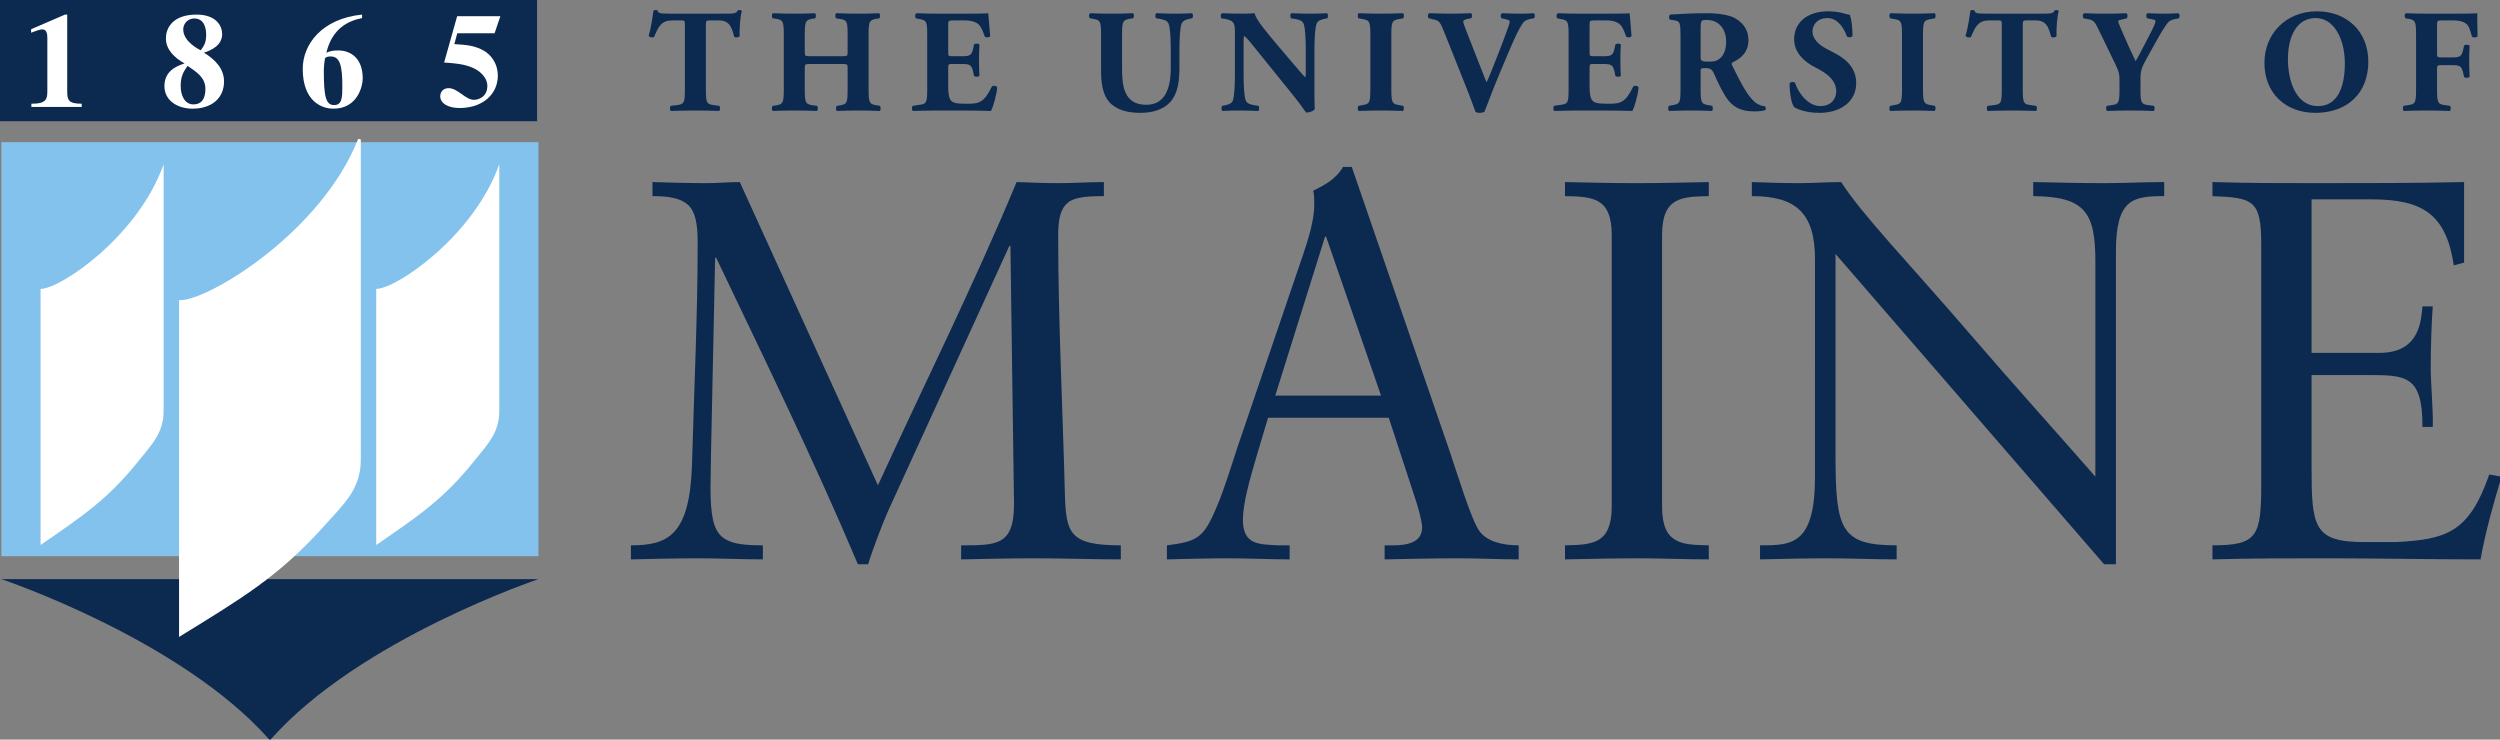 <?xml version="1.0" encoding="UTF-8" standalone="no"?>
<!-- Created with Inkscape (http://www.inkscape.org/) -->

<svg
   xmlns:dc="http://purl.org/dc/elements/1.1/"
   xmlns:cc="http://creativecommons.org/ns#"
   xmlns:rdf="http://www.w3.org/1999/02/22-rdf-syntax-ns#"
   xmlns:svg="http://www.w3.org/2000/svg"
   xmlns="http://www.w3.org/2000/svg"
   xmlns:sodipodi="http://sodipodi.sourceforge.net/DTD/sodipodi-0.dtd"
   xmlns:inkscape="http://www.inkscape.org/namespaces/inkscape"
   width="181.358mm"
   height="53.651mm"
   viewBox="0 0 181.358 53.651"
   version="1.1"
   id="svg8"
   inkscape:version="0.92.4 (5da689c313, 2019-01-14)"
   sodipodi:docname="drawing.svg">
  <rect x="0" y="0" width="181.358" height="53.651" fill="#808080" stroke="none"/>
  <defs
     id="defs2" />
  <sodipodi:namedview
     id="base"
     pagecolor="#ffffff"
     bordercolor="#666666"
     borderopacity="1.0"
     inkscape:pageopacity="0.0"
     inkscape:pageshadow="2"
     inkscape:zoom="0.35"
     inkscape:cx="339.86618"
     inkscape:cy="-30.039979"
     inkscape:document-units="mm"
     inkscape:current-layer="layer1"
     showgrid="false"
     inkscape:window-width="1920"
     inkscape:window-height="1016"
     inkscape:window-x="0"
     inkscape:window-y="27"
     inkscape:window-maximized="1"
     inkscape:pagecheckerboard="false"
     fit-margin-top="0"
     fit-margin-left="0"
     fit-margin-right="0"
     fit-margin-bottom="0" />
  <g
     inkscape:label="Layer 1"
     inkscape:groupmode="layer"
     id="layer1"
     transform="translate(-17.422,-87.234)">
    <g
       transform="matrix(0.353,0,0,-0.353,17.422,140.885)"
       inkscape:label="ink_ext_XXXXXX"
       id="g37">
      <g
         transform="scale(0.1)"
         id="g39">
        <path
           inkscape:connector-curvature="0"
           id="path41"
           style="fill:#0c2950;fill-opacity:1;fill-rule:nonzero;stroke:none"
           d="m 1520.29,1145.71 c -22.16,0 -45.38,-2.23 -67.54,-2.23 -36.94,0 -74.93,1.12 -111.87,2.23 v -28.89 c 34.83,0 58.05,-4.44 72.82,-17.78 14.77,-13.32 20.06,-37.77 20.06,-76.64 0,-152.197 -7.39,-303.283 -11.61,-455.478 -4.23,-148.852 -50.66,-167.742 -125.6,-167.742 v -28.879 c 46.44,1.109 93.93,2.219 140.37,2.219 43.27,0 87.59,-2.219 130.86,-2.219 v 28.879 c -42.21,0 -68.6,3.34 -85.48,18.89 -16.89,15.551 -22.17,45.551 -22.17,99.969 0,15.566 1.06,55.555 1.06,69.992 l 8.44,402.153 h 2.12 C 1572,780.223 1673.32,572.484 1763.02,360.301 h 21.11 c 8.44,28.89 29.54,83.32 41.15,109.98 l 249.06,544.349 h 2.12 l 7.38,-529.9 c 0,-43.332 -8.44,-64.441 -27.43,-75.55 -17.94,-10 -44.33,-10 -81.27,-10 v -28.879 c 51.72,1.109 102.38,2.219 154.09,2.219 58.04,0 116.08,-2.219 174.13,-2.219 v 28.879 c -105.54,0 -112.92,24.441 -115.03,107.75 -4.22,167.761 -13.72,354.379 -13.72,529.91 0,36.66 6.33,55.55 20.05,66.65 13.72,11.12 37.99,13.33 73.87,13.33 v 28.89 c -30.6,0 -62.26,-2.23 -92.87,-2.23 -28.49,0 -58.04,1.12 -86.53,2.23 -87.6,-211.073 -189.97,-415.483 -284.95,-623.214 l -283.89,623.214 v 0" />
        <path
           inkscape:connector-curvature="0"
           id="path43"
           style="fill:#0c2950;fill-opacity:1;fill-rule:evenodd;stroke:none"
           d="m 2723.07,1033.51 h 2.11 L 2838.1,706.895 h -217.4 z m 54.87,143.3 h -17.93 c -14.79,-25.55 -39.05,-37.76 -61.21,-48.88 2.11,-8.89 2.11,-17.77 2.11,-28.89 0,-33.32 -13.72,-74.42 -22.17,-99.974 L 2543.66,602.484 c -13.72,-41.113 -26.39,-84.445 -43.28,-124.425 -26.37,-62.207 -37.98,-71.098 -102.36,-78.879 v -28.879 c 42.21,1.109 85.48,2.219 127.69,2.219 41.16,0 83.38,-2.219 124.54,-2.219 v 28.879 h -24.28 c -36.93,2.23 -71.76,0 -71.76,52.218 0,34.422 14.77,85.536 28.49,132.196 l 23.22,77.769 h 248.01 l 52.77,-161.082 c 7.38,-21.109 15.83,-52.211 15.83,-64.453 0,-31.09 -31.66,-36.648 -58.05,-36.648 h -19 v -28.879 c 51.72,1.109 102.38,2.219 154.09,2.219 40.09,0 81.25,-2.219 121.36,-2.219 v 28.879 c -33.77,0 -65.42,7.781 -81.27,30 -16.87,24.441 -45.38,118.863 -60.14,162.179 l -201.58,585.451 v 0" />
        <path
           inkscape:connector-curvature="0"
           id="path45"
           style="fill:#0c2950;fill-opacity:1;fill-rule:nonzero;stroke:none"
           d="m 3312.18,479.172 c 0,-77.762 -40.1,-78.883 -96.04,-79.992 v -28.879 c 52.77,1.109 102.36,2.219 153.02,2.219 46.44,0 91.82,-2.219 142.48,-2.219 v 28.879 c -55.94,1.109 -96.04,2.23 -96.04,79.992 v 557.668 c 0,77.77 40.1,78.87 96.04,79.98 v 28.89 c -52.77,-1.11 -101.32,-2.23 -149.85,-2.23 -47.51,0 -96.05,1.12 -145.65,2.23 v -28.89 c 55.94,-1.11 96.04,-2.21 96.04,-79.98 v -557.668 0" />
        <path
           inkscape:connector-curvature="0"
           id="path47"
           style="fill:#0c2950;fill-opacity:1;fill-rule:nonzero;stroke:none"
           d="m 4348.32,1002.39 c 0,108.88 34.83,114.43 99.2,114.43 v 28.89 c -41.16,0 -81.26,-2.23 -122.42,-2.23 -48.55,0 -98.14,1.12 -146.69,2.23 v -28.89 c 105.54,-1.11 127.69,-32.21 127.69,-134.418 v -442.14 c -71.75,82.207 -170.96,192.199 -260.67,296.617 -120.3,139.969 -218.45,241.061 -261.73,308.831 -28.49,0 -58.03,-2.23 -86.54,-2.23 -32.72,0 -64.37,1.12 -97.08,2.23 v -28.89 c 90.76,0 129.81,-34.44 129.81,-129.976 V 540.262 c 0,-141.082 -48.55,-141.082 -112.93,-141.082 v -28.879 c 46.44,1.109 93.92,2.219 140.36,2.219 46.44,0 93.93,-2.219 140.37,-2.219 v 28.879 c -113.99,0 -125.58,31.109 -125.58,184.414 v 414.363 l 551.93,-637.656 h 24.28 v 642.089 0" />
        <path
           inkscape:connector-curvature="0"
           id="path49"
           style="fill:#0c2950;fill-opacity:1;fill-rule:nonzero;stroke:none"
           d="m 4750.38,1110.16 h 123.47 c 105.54,0 153.03,-31.11 168.85,-135.531 l 21.12,5.547 v 165.534 c -102.37,-2.23 -202.62,-2.23 -303.94,-2.23 -70.71,0 -142.48,0 -213.19,2.23 v -28.89 c 83.38,-3.33 100.26,-7.77 100.26,-98.87 V 524.715 c 0,-107.754 -8.44,-125.535 -100.26,-125.535 v -28.879 c 78.1,2.219 156.2,2.219 234.28,2.219 105.55,0 211.08,-2.219 316.61,-2.219 10.57,57.769 26.39,114.429 43.27,169.961 l -25.33,4.437 c -41.16,-118.847 -87.6,-133.301 -191.01,-138.847 h -65.44 c -104.47,0 -108.69,31.097 -108.69,154.414 v 188.851 h 112.91 c 81.27,0 115.04,0 115.04,-106.644 h 21.11 c 1.06,35.547 -4.22,87.754 -4.22,123.3 0,39.997 2.11,99.993 4.22,124.422 h -21.11 c -3.16,-25.55 -3.16,-95.535 -88.65,-95.535 h -139.3 v 315.5 0" />
        <path
           inkscape:connector-curvature="0"
           id="path51"
           style="fill:#0c2950;fill-opacity:1;fill-rule:nonzero;stroke:none"
           d="m 1407.5,1336.19 c 0,-28.04 -1.8,-30.15 -15.37,-32.27 l -13.57,-1.5 c -2.42,-1.81 -2.42,-8.74 0,-10.56 21.1,0.6 36.78,0.91 51.26,0.91 13.57,0 28.64,-0.31 48.24,-0.91 2.11,1.82 2.11,8.75 0,10.56 l -12.06,1.5 c -13.56,2.12 -15.38,4.23 -15.38,32.27 v 132.97 c 0,7.84 0.91,8.75 8.15,8.75 h 18.09 c 22.61,0 26.83,-14.17 31.95,-33.47 1.52,-2.41 9.65,-1.81 11.16,0.9 -0.6,17.19 1.52,41.61 4.53,51.87 -0.61,0.9 -2.72,2.1 -4.53,2.1 -1.8,0 -2.71,-0.29 -3.91,-0.9 -2.72,-6.33 -7.25,-6.63 -27.15,-6.63 h -112.17 c -22.91,0 -23.82,1.2 -25.32,6.33 -1.21,0.91 -2.72,1.2 -4.22,1.2 -1.51,0 -3.02,-0.6 -4.22,-1.51 -2.11,-11.75 -3.62,-30.45 -9.96,-51.25 1.82,-3.92 7.54,-4.52 11.16,-2.72 9.05,22.01 15.38,34.08 37.39,34.08 h 18.7 c 7.23,0 7.23,-1.5 7.23,-8.75 v -132.97 0" />
        <path
           inkscape:connector-curvature="0"
           id="path53"
           style="fill:#0c2950;fill-opacity:1;fill-rule:nonzero;stroke:none"
           d="m 1729.24,1388.36 c 12.67,0 12.67,-0.3 12.67,-8.75 v -43.42 c 0,-28.04 -1.51,-30.15 -15.38,-32.87 l -6.63,-0.9 c -2.42,-1.81 -2.42,-8.74 0,-10.56 14.47,0.6 29.24,0.91 44.32,0.91 13.87,0 28.64,-0.31 43.72,-0.91 2.41,1.82 2.41,8.75 0,10.56 l -7.24,1.2 c -13.86,2.42 -15.68,4.53 -15.68,32.57 v 112.17 c 0,28.05 1.82,30.15 15.68,32.87 l 6.04,0.9 c 2.4,1.81 2.4,8.75 0,10.56 -13.88,-0.61 -27.75,-0.91 -42.52,-0.91 -14.48,0 -29.25,0.3 -45.83,0.91 -2.42,-1.81 -2.42,-8.75 0,-10.56 l 8.14,-1.21 c 13.87,-2.41 15.38,-4.51 15.38,-32.56 v -34.98 c 0,-8.74 0,-9.05 -12.67,-9.05 h -62.71 c -12.37,0 -12.67,0.31 -12.67,9.05 v 34.98 c 0,28.05 1.81,30.15 14.78,32.87 l 6.32,0.9 c 2.42,1.81 2.42,8.75 0,10.56 -13.26,-0.61 -28.34,-0.91 -41.91,-0.91 -14.47,0 -30.15,0.3 -44.93,0.91 -2.41,-1.81 -2.41,-8.75 0,-10.56 l 7.25,-0.9 c 13.56,-2.72 15.37,-4.82 15.37,-32.87 v -112.17 c 0,-28.04 -1.81,-30.15 -15.37,-32.87 l -7.25,-0.9 c -2.41,-1.81 -2.41,-8.74 0,-10.56 15.38,0.6 30.46,0.91 44.93,0.91 13.57,0 28.65,-0.31 45.84,-0.91 2.41,1.82 2.41,8.75 0,10.56 l -9.65,1.2 c -13.57,2.42 -15.38,4.53 -15.38,32.57 v 43.42 c 0,8.45 0.3,8.75 12.67,8.75 h 62.71 v 0" />
        <path
           inkscape:connector-curvature="0"
           id="path55"
           style="fill:#0c2950;fill-opacity:1;fill-rule:nonzero;stroke:none"
           d="m 1948.6,1466.15 c 0,11.15 0,11.76 9.94,11.76 h 24.13 c 14.77,0 23.81,-3.62 29.55,-9.35 3.92,-4.22 8.14,-13.26 11.45,-23.82 3.02,-2.71 9.95,-2.11 11.16,1.21 -1.51,20.2 -3.62,41.91 -3.92,46.74 -3.92,-0.61 -21.11,-0.91 -40.41,-0.91 h -63.92 c -14.48,0 -29.25,0.3 -43.42,0.91 -3.01,-1.81 -3.32,-8.75 -0.61,-10.56 l 7.54,-1.5 c 13.57,-2.42 15.39,-4.53 15.39,-31.97 v -112.47 c 0,-27.74 -1.82,-29.85 -15.39,-31.66 l -14.16,-2.11 c -2.42,-1.51 -2.42,-8.74 0,-10.56 22.61,0.6 37.38,0.91 51.86,0.91 h 39.2 c 24.73,0 53.66,-0.31 69.65,-0.91 4.22,8.14 11.45,32.57 12.66,48.25 -1.21,3.62 -8.74,4.83 -11.15,1.51 -16.59,-34.07 -26.84,-34.98 -53.08,-34.98 -22,0 -27.73,2.41 -31.65,7.84 -3.62,5.13 -4.82,14.77 -4.82,28.65 v 35.88 c 0,9.05 0.29,9.35 8.43,9.35 h 20.81 c 15.68,0 19,-2.41 22.31,-16.89 l 1.51,-7.54 c 2.11,-2.72 9.65,-2.41 11.16,0.3 -0.6,9.65 -0.91,20.5 -0.91,31.96 0,11.46 0.31,22.31 0.91,31.96 -1.51,2.71 -9.05,2.71 -11.16,0.31 l -1.51,-7.54 c -3.31,-14.47 -6.63,-16.59 -22.31,-16.59 h -20.81 c -8.14,0 -8.43,0.61 -8.43,9.05 v 52.77 0" />
        <path
           inkscape:connector-curvature="0"
           id="path57"
           style="fill:#0c2950;fill-opacity:1;fill-rule:nonzero;stroke:none"
           d="m 2262.76,1372.98 c 0,-32.87 6.63,-55.18 22.31,-68.14 16.29,-13.28 36.8,-16.89 59.71,-16.89 24.42,0 46.43,7.53 59.7,21.71 16.59,18.39 19.3,44.32 19.3,72.66 v 33.78 c 0,24.42 1.21,47.34 4.52,55.17 2.71,6.34 8.45,8.15 16.29,9.96 l 5.42,1.2 c 2.42,2.41 1.81,8.45 0,10.26 -11.46,-0.61 -22.62,-0.91 -33.77,-0.91 -12.36,0 -24.12,0.3 -40.4,0.91 -1.82,-1.81 -2.42,-7.85 0,-10.26 l 8.14,-1.51 c 8.14,-1.5 14.77,-3.31 17.49,-9.65 3.31,-7.83 4.52,-30.75 4.52,-55.17 v -36.49 c 0,-41.31 -11.76,-75.08 -50.36,-75.08 -45.83,0 -49.75,38.9 -49.75,74.18 v 69.65 c 0,28.05 1.81,30.15 15.38,32.87 l 7.24,1.2 c 2.4,1.81 2.4,8.45 0,10.26 -14.48,-0.61 -29.25,-0.91 -44.03,-0.91 -14.47,0 -29.55,0.3 -44.02,0.91 -3.32,-1.81 -3.02,-8.45 -0.6,-10.26 l 7.53,-1.51 c 13.57,-2.41 15.38,-4.51 15.38,-32.56 v -75.38 0" />
        <path
           inkscape:connector-curvature="0"
           id="path59"
           style="fill:#0c2950;fill-opacity:1;fill-rule:nonzero;stroke:none"
           d="m 2701.24,1416.1 c 0,24.42 1.2,47.03 4.51,55.17 2.72,6.34 8.46,8.15 16.3,9.96 l 5.42,0.9 c 2.41,2.42 1.82,8.75 0,10.56 -11.76,-0.61 -22.61,-0.91 -33.76,-0.91 -12.38,0 -24.13,0.3 -40.41,0.91 -1.82,-1.81 -2.43,-8.14 0,-10.56 l 8.14,-1.21 c 8.14,-1.5 14.76,-3.31 17.48,-9.65 3.32,-8.14 4.53,-30.75 4.53,-55.17 v -41.62 c 0,-5.42 0,-10.55 -1.21,-13.56 -6.93,6.94 -15.38,17.49 -28.94,33.17 l -25.33,29.84 c -27.14,32.27 -46.74,55.19 -49.75,68.76 -6.33,-0.61 -15.08,-0.91 -25.33,-0.91 -12.37,0 -27.44,0.3 -41.62,0.91 -3.01,-0.91 -3.31,-8.14 -1.2,-10.56 l 8.44,-1.21 c 10.55,-2.11 15.08,-5.12 17.19,-10.25 2.11,-4.22 2.11,-9.04 2.11,-25.63 v -76.58 c 0,-24.43 -1.21,-47.05 -4.22,-55.19 -2.71,-6.33 -8.45,-8.14 -16.59,-9.95 l -5.12,-0.9 c -2.41,-2.42 -1.81,-8.74 0,-10.56 11.46,0.6 22.61,0.91 33.77,0.91 12.06,0 24.11,-0.31 40.41,-0.91 1.8,1.82 2.41,8.14 0,10.56 l -8.45,1.2 c -7.85,1.51 -14.77,3.32 -17.49,9.65 -3.31,8.14 -4.52,30.76 -4.52,55.19 v 58.49 c 0,11.16 0,16.28 1.5,19.3 5.44,-4.52 15.69,-16.89 32.88,-38.6 l 69.65,-86.24 c 14.17,-17.49 24.12,-32.87 24.42,-32.87 7.23,0 15.69,3.32 17.8,6.94 -0.61,9.95 -0.61,28.95 -0.61,48.55 v 72.07 0" />
        <path
           inkscape:connector-curvature="0"
           id="path61"
           style="fill:#0c2950;fill-opacity:1;fill-rule:nonzero;stroke:none"
           d="m 2859.26,1447.75 c 0,28.35 1.8,30.46 15.67,32.88 l 8.44,1.5 c 2.42,1.81 2.42,8.75 0,10.56 -16.28,-0.61 -31.36,-0.91 -45.53,-0.91 -14.47,0 -29.55,0.3 -45.83,0.91 -2.41,-1.81 -2.41,-8.75 0,-10.56 l 8.45,-1.5 c 13.86,-2.42 15.67,-4.53 15.67,-32.88 V 1336.8 c 0,-28.35 -1.81,-30.46 -15.67,-32.88 l -8.45,-1.5 c -2.41,-1.81 -2.41,-8.74 0,-10.56 16.28,0.6 31.36,0.91 45.83,0.91 14.17,0 28.95,-0.31 45.23,-0.91 2.41,1.82 2.72,8.75 0.3,10.56 l -8.44,1.5 c -13.87,2.42 -15.67,4.53 -15.67,32.88 v 110.95 0" />
        <path
           inkscape:connector-curvature="0"
           id="path63"
           style="fill:#0c2950;fill-opacity:1;fill-rule:nonzero;stroke:none"
           d="m 3103.2,1419.71 c 10.54,24.43 18.39,40.71 25.03,50.67 3.9,6.32 8.14,8.74 16.58,10.54 l 7.84,1.51 c 2.11,1.81 1.8,9.05 -0.61,10.26 -8.75,-0.61 -17.78,-0.91 -28.05,-0.91 -11.45,0 -22.9,0.3 -37.08,0.91 -3.62,-1.51 -3.62,-7.85 -1.2,-10.26 l 8.74,-2.11 c 7.23,-1.51 8.14,-3.02 8.14,-5.12 0,-1.81 -0.91,-5.13 -3.02,-10.86 -3.61,-10.25 -15.97,-44.02 -23.81,-63.02 l -11.16,-28.34 c -3.62,-9.05 -7.23,-17.19 -9.66,-22.32 -2.11,5.13 -5.12,12.06 -9.34,23.22 l -26.53,67.85 c -7.24,18.08 -12.07,30.75 -12.07,33.17 0,2.71 2.11,4.52 7.55,5.73 l 9.05,1.8 c 1.79,2.71 2.11,8.45 -0.32,10.26 -18.39,-0.61 -31.34,-0.91 -45.22,-0.91 -15.68,0 -25.64,0.6 -41.01,0.91 -2.71,-1.51 -3.61,-6.94 -1.21,-10.26 l 8.46,-2.11 c 14.47,-3.62 13.86,-2.41 26.22,-32.87 l 48.84,-122.72 c 4.24,-10.25 9.36,-26.23 12.68,-34.37 1.81,-1.51 4.51,-2.41 8.14,-2.41 4.51,0 8.14,0.9 10.54,2.41 6.94,16.88 15.08,40.7 30.46,77.19 l 22.02,52.16 v 0" />
        <path
           inkscape:connector-curvature="0"
           id="path65"
           style="fill:#0c2950;fill-opacity:1;fill-rule:nonzero;stroke:none"
           d="m 3266.64,1466.15 c 0,11.15 0,11.76 9.96,11.76 h 24.12 c 14.77,0 23.82,-3.62 29.55,-9.35 3.92,-4.22 8.14,-13.26 11.45,-23.82 3.02,-2.71 9.96,-2.11 11.16,1.21 -1.5,20.2 -3.62,41.91 -3.92,46.74 -3.92,-0.61 -21.11,-0.91 -40.41,-0.91 h -63.93 c -14.46,0 -29.23,0.3 -43.42,0.91 -3,-1.81 -3.31,-8.75 -0.59,-10.56 l 7.53,-1.5 c 13.58,-2.42 15.38,-4.53 15.38,-31.97 v -112.47 c 0,-27.74 -1.8,-29.85 -15.38,-31.66 l -14.16,-2.11 c -2.42,-1.51 -2.42,-8.74 0,-10.56 22.61,0.6 37.38,0.91 51.85,0.91 h 39.2 c 24.74,0 53.68,-0.31 69.66,-0.91 4.22,8.14 11.46,32.57 12.66,48.25 -1.2,3.62 -8.74,4.83 -11.16,1.51 -16.58,-34.07 -26.83,-34.98 -53.06,-34.98 -22.02,0 -27.74,2.41 -31.66,7.84 -3.62,5.13 -4.83,14.77 -4.83,28.65 v 35.88 c 0,9.05 0.3,9.35 8.44,9.35 h 20.81 c 15.68,0 19,-2.41 22.32,-16.89 l 1.5,-7.54 c 2.11,-2.72 9.65,-2.41 11.15,0.3 -0.59,9.65 -0.9,20.5 -0.9,31.96 0,11.46 0.31,22.31 0.9,31.96 -1.5,2.71 -9.04,2.71 -11.15,0.31 l -1.5,-7.54 c -3.32,-14.47 -6.64,-16.59 -22.32,-16.59 h -20.81 c -8.14,0 -8.44,0.61 -8.44,9.05 v 52.77 0" />
        <path
           inkscape:connector-curvature="0"
           id="path67"
           style="fill:#0c2950;fill-opacity:1;fill-rule:evenodd;stroke:none"
           d="m 3494.84,1463.44 c 0.61,14.47 0.61,15.37 12.97,15.37 23.53,0 39.5,-17.48 39.5,-44.61 0,-17.8 -5.72,-27.45 -10.84,-32.58 -5.74,-5.73 -12.06,-8.44 -22.92,-8.44 -17.8,0 -18.71,0.91 -18.71,11.46 z m -41.3,-127.25 c 0,-27.74 -1.81,-29.85 -15.37,-32.27 l -8.14,-1.5 c -2.43,-1.51 -2.43,-8.74 0,-10.56 15.67,0.6 28.93,0.91 44.01,0.91 14.47,0 28.35,-0.31 44.33,-0.91 2.11,1.82 2.11,9.05 0,10.56 l -8.15,1.5 c -13.57,2.42 -15.38,4.53 -15.38,32.27 v 37.08 c 0,6.04 0.61,6.65 11.16,6.65 7.55,0 12.37,-2.43 15.98,-10.57 6.94,-15.97 13.88,-30.75 23.54,-46.72 13.26,-21.72 30.75,-31.67 58.48,-31.67 9.35,0 19,0.6 23.82,2.72 1.51,1.8 1.51,6.32 -1.21,7.84 -4.51,0.3 -12.36,2.1 -20.2,8.44 -14.47,12.36 -26.83,34.98 -46.74,75.38 -1.5,3.31 -1.5,5.12 1.52,6.63 13.87,6.94 31.95,18.4 31.95,45.23 0,19.3 -9.04,34.38 -26.53,44.63 -11.45,6.94 -33.47,10.86 -59.1,10.86 -28.64,0 -52.16,-1.21 -74.78,-2.72 -3.61,-1.51 -3.61,-9.05 -0.59,-10.55 l 8.14,-1.21 c 12.65,-1.8 13.26,-5.12 13.26,-35.28 v -106.74 0" />
        <path
           inkscape:connector-curvature="0"
           id="path69"
           style="fill:#0c2950;fill-opacity:1;fill-rule:nonzero;stroke:none"
           d="m 3814.59,1349.16 c 0,33.16 -23.83,50.65 -42.51,60.6 l -19.91,10.56 c -15.08,7.83 -27.44,20.5 -27.44,34.37 0,15.08 10.86,28.04 30.75,28.04 21.72,0 34.69,-22 39.82,-37.39 2.7,-3.01 10.25,-2.71 11.74,0.91 0,20.2 -3.01,36.48 -5.42,43.12 -3.62,0.6 -6.32,1.2 -10.25,2.41 -12.06,3.62 -24.42,4.82 -34.37,4.82 -43.72,0 -69.96,-23.51 -69.96,-57.59 0.3,-29.85 23.81,-47.94 45.53,-58.8 18.1,-9.04 41,-23.51 41,-47.94 0,-15.07 -10.25,-30.45 -32.56,-30.45 -25.63,0 -45.83,27.73 -51.86,47.34 -2.41,3.32 -9.35,3.01 -11.45,-0.91 0,-20.51 3.9,-42.21 9.64,-48.85 6.34,-3.62 23.51,-11.45 51.26,-11.45 45.54,0 75.99,24.12 75.99,61.21 v 0" />
        <path
           inkscape:connector-curvature="0"
           id="path71"
           style="fill:#0c2950;fill-opacity:1;fill-rule:nonzero;stroke:none"
           d="m 3951.85,1447.75 c 0,28.35 1.8,30.46 15.67,32.88 l 8.44,1.5 c 2.42,1.81 2.42,8.75 0,10.56 -16.28,-0.61 -31.34,-0.91 -45.53,-0.91 -14.47,0 -29.55,0.3 -45.83,0.91 -2.41,-1.81 -2.41,-8.75 0,-10.56 l 8.45,-1.5 c 13.86,-2.42 15.67,-4.53 15.67,-32.88 V 1336.8 c 0,-28.35 -1.81,-30.46 -15.67,-32.88 l -8.45,-1.5 c -2.41,-1.81 -2.41,-8.74 0,-10.56 16.28,0.6 31.36,0.91 45.83,0.91 14.19,0 28.95,-0.31 45.23,-0.91 2.41,1.82 2.72,8.75 0.3,10.56 l -8.44,1.5 c -13.87,2.42 -15.67,4.53 -15.67,32.88 v 110.95 0" />
        <path
           inkscape:connector-curvature="0"
           id="path73"
           style="fill:#0c2950;fill-opacity:1;fill-rule:nonzero;stroke:none"
           d="m 4113.77,1336.19 c 0,-28.04 -1.8,-30.15 -15.38,-32.27 l -13.56,-1.5 c -2.43,-1.81 -2.43,-8.74 0,-10.56 21.11,0.6 36.78,0.91 51.25,0.91 13.58,0 28.64,-0.31 48.25,-0.91 2.11,1.82 2.11,8.75 0,10.56 l -12.06,1.5 c -13.56,2.12 -15.38,4.23 -15.38,32.27 v 132.97 c 0,7.84 0.89,8.75 8.14,8.75 h 18.1 c 22.61,0 26.83,-14.17 31.95,-33.47 1.52,-2.41 9.64,-1.81 11.16,0.9 -0.61,17.19 1.52,41.61 4.53,51.87 -0.61,0.9 -2.72,2.1 -4.53,2.1 -1.81,0 -2.72,-0.29 -3.92,-0.9 -2.72,-6.33 -7.24,-6.63 -27.14,-6.63 h -112.17 c -22.92,0 -23.81,1.2 -25.33,6.33 -1.2,0.91 -2.71,1.2 -4.22,1.2 -1.51,0 -3.01,-0.6 -4.21,-1.51 -2.11,-11.75 -3.63,-30.45 -9.96,-51.25 1.82,-3.92 7.53,-4.52 11.16,-2.72 9.05,22.01 15.37,34.08 37.39,34.08 h 18.69 c 7.24,0 7.24,-1.5 7.24,-8.75 v -132.97 0" />
        <path
           inkscape:connector-curvature="0"
           id="path75"
           style="fill:#0c2950;fill-opacity:1;fill-rule:nonzero;stroke:none"
           d="m 4398.76,1357.3 c 0,17.18 3.02,24.72 10.85,38.89 l 19,34.38 c 14.47,26.23 22.02,37.09 26.53,42.82 3.32,4.22 9.05,6.03 14.47,7.24 l 7.85,1.5 c 2.42,2.11 2.42,9.35 -1.21,10.56 -8.73,-0.61 -18.09,-0.91 -29.55,-0.91 -10.86,0 -21.72,0.3 -33.76,0.91 -3.02,-1.51 -2.72,-9.05 -0.3,-10.56 l 6.92,-1.21 c 7.24,-1.2 10.25,-2.41 10.25,-4.22 0,-3.61 -4.22,-13.57 -15.67,-34.97 -8.14,-15.39 -16.58,-32.87 -25.33,-47.64 -3.62,7.53 -9.34,19.59 -13.88,29.55 l -14.17,32.26 c -6.33,14.17 -7.83,18.69 -7.83,21.1 0,0.3 1.8,1.51 7.24,2.72 l 10.25,2.41 c 2.72,2.42 2.11,9.35 -0.61,10.56 -10.25,-0.61 -25.63,-0.91 -44.02,-0.91 -17.8,0 -28.94,0.3 -42.52,0.91 -3.61,-0.91 -3.92,-8.14 -1.2,-10.56 l 10.25,-1.81 c 10.55,-2.11 13.27,-6.63 19.3,-18.99 l 35.88,-74.18 c 7.84,-15.98 8.14,-20.81 8.14,-35.88 v -15.08 c 0,-28.04 -1.82,-30.15 -15.38,-32.27 l -10.25,-1.5 c -2.41,-1.81 -2.41,-8.74 0,-10.56 17.8,0.6 32.86,0.91 47.35,0.91 14.47,0 29.25,-0.31 48.84,-0.91 2.11,1.82 2.11,8.75 0,10.56 l -12.06,1.5 c -13.56,2.12 -15.38,4.23 -15.38,32.27 v 21.11 0" />
        <path
           inkscape:connector-curvature="0"
           id="path77"
           style="fill:#0c2950;fill-opacity:1;fill-rule:evenodd;stroke:none"
           d="m 4818.76,1389.25 c 0,-48.84 -15.38,-87.43 -54.88,-87.43 -49.15,0 -62.12,59.1 -62.12,95.89 0,50.35 19.9,85.02 56.99,85.02 37.4,0 60.01,-41.91 60.01,-93.48 z m -57.6,107.35 c -63.02,0 -107.65,-46.13 -107.65,-105.83 0,-63.03 44.02,-102.82 104.63,-102.82 64.83,0 108.87,39.5 108.87,105.23 0,61.21 -43.13,103.42 -105.85,103.42 v 0" />
        <path
           inkscape:connector-curvature="0"
           id="path79"
           style="fill:#0c2950;fill-opacity:1;fill-rule:nonzero;stroke:none"
           d="m 5008.23,1465.55 c 0,11.75 0,12.36 9.96,12.36 h 23.51 c 15.38,0 24.44,-3.62 29.57,-9.95 3.01,-3.92 5.42,-11.16 8.73,-23.52 3.61,-2.41 10.25,-2.11 11.46,1.21 -0.6,20.19 -0.6,41.91 -0.6,47.04 -4.22,-0.61 -21.4,-0.91 -40.7,-0.91 h -63.33 c -14.47,0 -29.55,0.3 -42.51,0.91 -3.32,-1.21 -3.32,-8.75 -0.61,-10.56 l 6.04,-0.9 c 13.56,-2.72 15.37,-4.82 15.37,-32.87 v -112.17 c 0,-28.04 -1.81,-30.15 -15.37,-32.27 l -9.96,-1.5 c -2.4,-1.81 -2.4,-8.74 0,-10.56 18.1,0.6 33.18,0.91 47.04,0.91 14.47,0 29.25,-0.31 47.94,-0.91 2.12,1.82 2.12,8.75 0,10.56 l -11.16,1.5 c -13.56,2.12 -15.38,4.23 -15.38,32.27 v 40.71 c 0,8.14 0.32,9.05 8.44,9.05 h 23.24 c 15.97,0 18.98,-2.42 22.31,-16.89 l 1.5,-7.24 c 2.11,-2.71 9.66,-2.41 11.45,0.3 -0.59,9.05 -0.89,20.2 -0.89,31.36 0,11.46 0.3,22.62 0.89,32.27 -1.79,2.71 -9.34,3.01 -11.45,0.29 l -1.5,-7.23 c -3.33,-14.77 -6.34,-16.88 -22.31,-16.88 h -23.24 c -8.12,0 -8.44,0.89 -8.44,9.03 v 54.59 0" />
        <path
           inkscape:connector-curvature="0"
           id="path81"
           style="fill:#0c2950;fill-opacity:1;fill-rule:nonzero;stroke:none"
           d="M 553.066,329.738 H 2.883 c 0,0 368.269,-123.508 550.183,-329.347 0.461,-0.52 2.872,-0.52 3.329,0 C 738.313,206.23 1106.58,329.738 1106.58,329.738 H 553.066" />
        <path
           inkscape:connector-curvature="0"
           id="path83"
           style="fill:#83c2ec;fill-opacity:1;fill-rule:nonzero;stroke:none"
           d="M 2.875,1227.66 H 1106.57 V 376.879 H 2.875 v 850.781 0" />
        <path
           inkscape:connector-curvature="0"
           id="path85"
           style="fill:#0c2950;fill-opacity:1;fill-rule:nonzero;stroke:none"
           d="M 0,1520.83 H 1103.7 V 1270.77 H 0 v 250.06 0" />
        <path
           inkscape:connector-curvature="0"
           id="path87"
           style="fill:#ffffff;fill-opacity:1;fill-rule:nonzero;stroke:none"
           d="m 773.164,399.879 v 526.277 c 40.895,0 200.691,108.044 252.936,256.314 V 676.254 c 0,-45.656 -22.95,-68.223 -53.049,-105.535 -62.746,-77.797 -114.137,-111.68 -199.887,-170.84 v 0" />
        <path
           inkscape:connector-curvature="0"
           id="path89"
           style="fill:#ffffff;fill-opacity:1;fill-rule:nonzero;stroke:none"
           d="m 83.356,399.879 v 526.254 c 40.883,0 200.684,108.047 252.925,256.297 V 676.238 c 0,-45.66 -22.945,-68.207 -53.039,-105.519 -62.746,-77.797 -114.14,-111.68 -199.887,-170.84 v 0" />
        <path
           inkscape:connector-curvature="0"
           id="path91"
           style="fill:#ffffff;fill-opacity:1;fill-rule:nonzero;stroke:none"
           d="m 370.777,215.93 v 684.242 c 59.473,0 291.914,140.478 367.903,333.238 V 575.266 c 0,-59.395 -33.383,-88.707 -77.16,-137.215 C 570.25,336.891 495.504,292.84 370.777,215.93 v 0" />
        <path
           inkscape:connector-curvature="0"
           id="path93"
           style="fill:none;stroke:#ffffff;stroke-width:5.611;stroke-linecap:butt;stroke-linejoin:miter;stroke-miterlimit:3.864;stroke-dasharray:none;stroke-opacity:1"
           d="m 370.777,215.93 v 684.242 c 59.473,0 291.914,140.478 367.903,333.238 V 575.266 c 0,-59.395 -33.383,-88.707 -77.16,-137.215 C 570.25,336.891 495.504,292.84 370.777,215.93 Z" />
        <path
           inkscape:connector-curvature="0"
           id="path95"
           style="fill:#ffffff;fill-opacity:1;fill-rule:nonzero;stroke:none"
           d="m 167.914,1306.71 c -27.305,0 -29.781,7.45 -29.781,25.93 v 157.24 h -4.695 l -69.512,-30.07 v -7.17 c 9.375,3.59 18.75,6.9 22.617,6.9 10.758,0 10.758,-12.14 10.758,-19.04 v -106.2 c 0,-17.1 -0.828,-27.86 -32.828,-27.59 v -6.62 H 167.914 v 6.62 0" />
        <path
           inkscape:connector-curvature="0"
           id="path97"
           style="fill:#ffffff;fill-opacity:1;fill-rule:evenodd;stroke:none"
           d="m 371.301,1343.4 c 0,20.14 5.797,28.69 14.07,41.1 18.758,-12.41 36.692,-24.27 36.692,-46.89 0,-7.18 0,-32.29 -24.547,-32.29 -17.934,0 -26.215,18.22 -26.215,38.08 z m 32.277,146.48 c -44.137,0 -62.621,-23.44 -62.621,-49.1 0,-22.89 17.656,-39.73 38.344,-51.31 -18.477,-5.79 -41.379,-16.55 -41.379,-46.63 0,-30.33 27.863,-46.33 57.664,-46.33 39.445,0 64.82,21.51 64.82,55.99 0,25.66 -17.656,44.96 -41.375,59.04 15.172,4.96 37.516,14.89 37.516,38.34 0,15.73 -11.039,40 -52.969,40 z m -27.035,-30.34 c 0,11.31 9.102,22.34 22.617,22.34 20.418,0 24.559,-19.58 24.559,-33.65 0,-16.55 -4.969,-23.18 -11.309,-31.73 -2.762,1.39 -35.867,17.38 -35.867,43.04 v 0" />
        <path
           inkscape:connector-curvature="0"
           id="path99"
           style="fill:#ffffff;fill-opacity:1;fill-rule:evenodd;stroke:none"
           d="m 703.516,1343.13 c 0,-21.79 0,-39.18 -16.825,-39.18 -17.109,0 -21.242,17.1 -21.242,71.45 0,9.1 2.203,24.56 2.477,24.82 3.039,3.32 7.726,3.6 12.14,3.6 19.032,0 23.45,-20.96 23.45,-60.69 z m 40.554,146.75 c -82.761,-8.28 -121.937,-61.24 -121.937,-111.45 0,-66.2 38.347,-81.92 63.176,-81.92 49.652,0 60.136,46.89 60.136,61.79 0,47.44 -30.898,57.93 -49.929,57.93 -13.246,0 -18.207,-1.93 -24.832,-4.69 12.14,50.76 45.8,65.65 73.386,71.17 v 7.17 0" />
        <path
           inkscape:connector-curvature="0"
           id="path101"
           style="fill:#ffffff;fill-opacity:1;fill-rule:nonzero;stroke:none"
           d="m 939.73,1451.54 h 76.68 l 11.87,35.03 h -88.823 l -26.769,-95.18 c 19.871,-1.37 40.832,-2.75 59.316,-11.02 14.617,-6.35 29.516,-20.14 29.516,-36.97 0,-22.62 -18.211,-28.69 -27.586,-28.69 -17.383,0 -33.102,24 -52.133,24 -11.871,0 -17.113,-8.83 -17.113,-16.55 0,-15.72 18.21,-24.28 39.457,-24.28 50.207,0 78.895,30.35 78.895,66.49 0,27.02 -16.28,44.41 -28.688,51.31 -18.489,10.47 -35.59,12.14 -60.692,13.51 l 6.07,22.35 v 0" />
      </g>
    </g>
  </g>
</svg>
